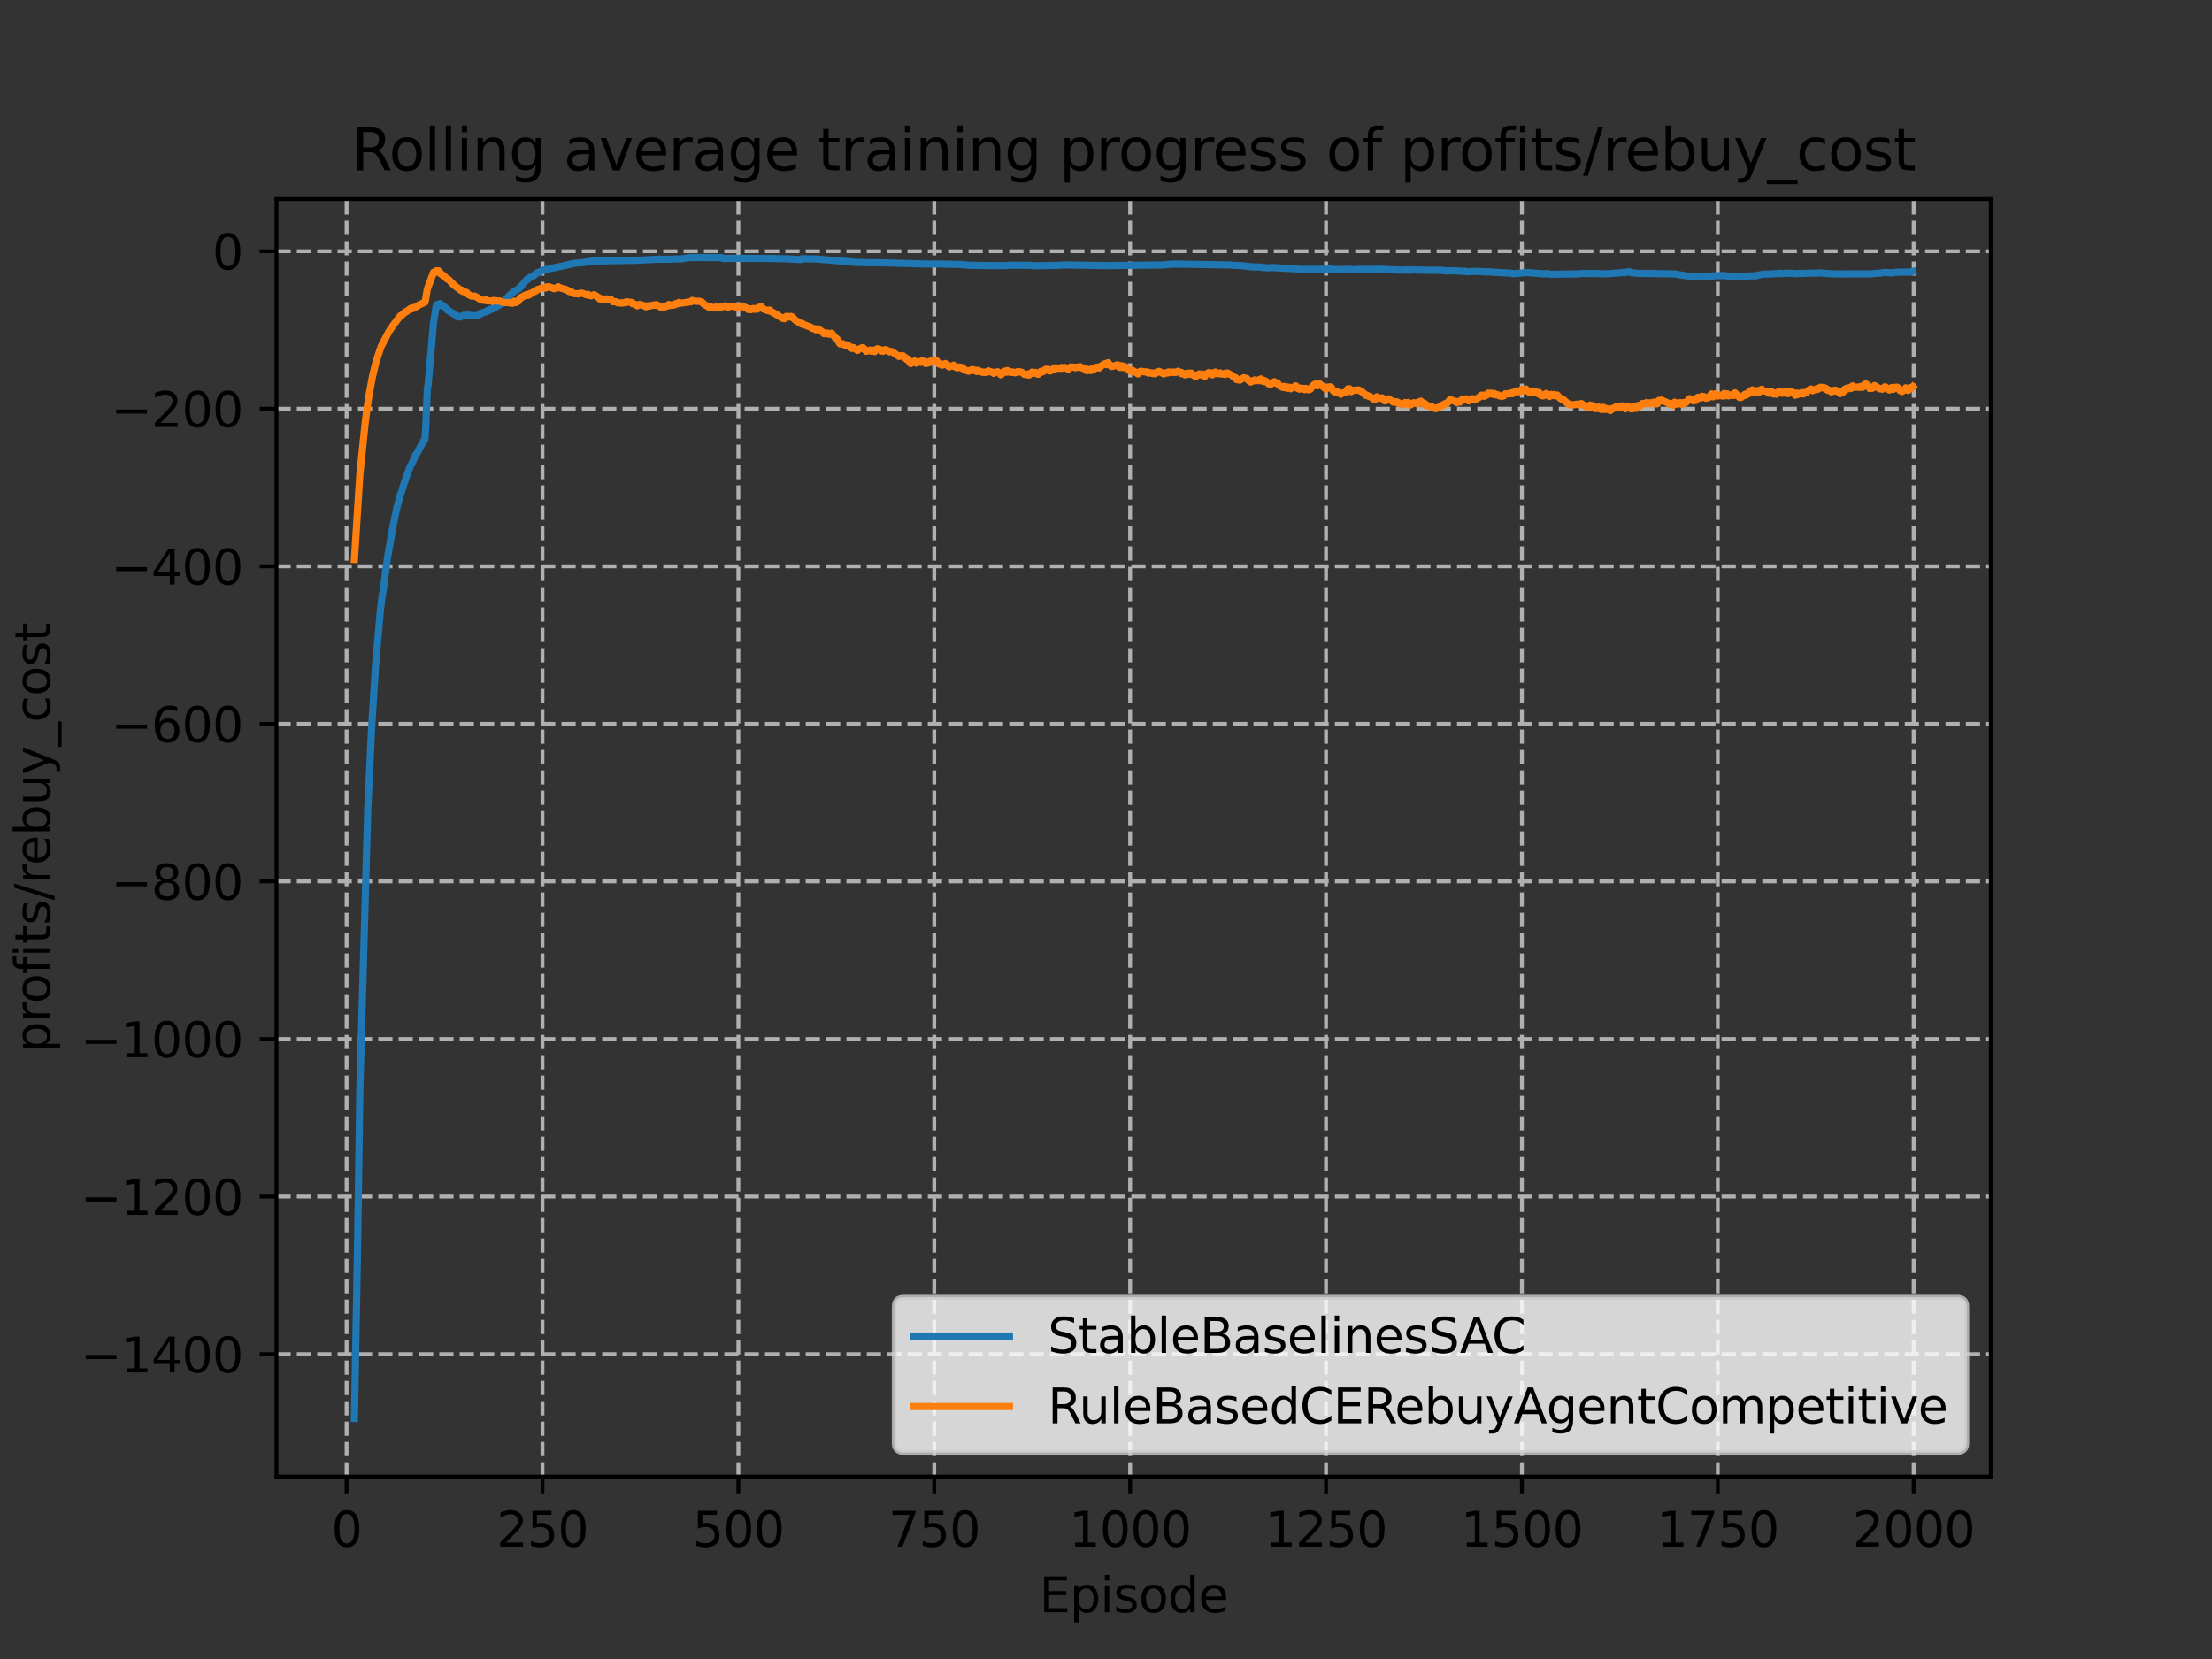 <?xml version="1.0" encoding="utf-8" standalone="no"?>
<!DOCTYPE svg PUBLIC "-//W3C//DTD SVG 1.1//EN"
  "http://www.w3.org/Graphics/SVG/1.1/DTD/svg11.dtd">
<svg xmlns:xlink="http://www.w3.org/1999/xlink" width="460.8pt" height="345.6pt" viewBox="0 0 460.8 345.6" xmlns="http://www.w3.org/2000/svg" version="1.1">
 <rect x="0" y="0" width="460.8" height="345.6" fill="#333333" stroke="none"/>
 <defs>
  <style type="text/css">*{stroke-linejoin: round; stroke-linecap: butt}</style>
 </defs>
 <g id="figure_1">
  <g id="patch_1">
   <path d="M 0 345.6 
L 460.8 345.6 
L 460.8 0 
L 0 0 
L 0 345.6 
z
" style="fill: none"/>
  </g>
  <g id="axes_1">
   <g id="patch_2">
    <path d="M 57.6 307.584 
L 414.72 307.584 
L 414.72 41.472 
L 57.6 41.472 
L 57.6 307.584 
z
" style="fill: none"/>
   </g>
   <g id="matplotlib.axis_1">
    <g id="xtick_1">
     <g id="line2d_1">
      <path d="M 72.2 307.584 
L 72.2 41.472 
" clip-path="url(#p8e5da178e6)" style="fill: none; stroke-dasharray: 2.96,1.28; stroke-dashoffset: 0; stroke: #b0b0b0; stroke-width: 0.8"/>
     </g>
     <g id="line2d_2">
      <defs>
       <path id="mda62525124" d="M 0 0 
L 0 3.5 
" style="stroke: #000000; stroke-width: 0.8"/>
      </defs>
      <g>
       <use xlink:href="#mda62525124" x="72.2" y="307.584" style="stroke: #000000; stroke-width: 0.8"/>
      </g>
     </g>
     <g id="text_1">
      <!-- 0 -->
      <g transform="translate(69.019 322.182)scale(0.1 -0.1)">
       <defs>
        <path id="DejaVuSans-30" d="M 2034 4250 
Q 1547 4250 1301 3770 
Q 1056 3291 1056 2328 
Q 1056 1369 1301 889 
Q 1547 409 2034 409 
Q 2525 409 2770 889 
Q 3016 1369 3016 2328 
Q 3016 3291 2770 3770 
Q 2525 4250 2034 4250 
z
M 2034 4750 
Q 2819 4750 3233 4129 
Q 3647 3509 3647 2328 
Q 3647 1150 3233 529 
Q 2819 -91 2034 -91 
Q 1250 -91 836 529 
Q 422 1150 422 2328 
Q 422 3509 836 4129 
Q 1250 4750 2034 4750 
z
" transform="scale(0.016)"/>
       </defs>
       <use xlink:href="#DejaVuSans-30"/>
      </g>
     </g>
    </g>
    <g id="xtick_2">
     <g id="line2d_3">
      <path d="M 113.007 307.584 
L 113.007 41.472 
" clip-path="url(#p8e5da178e6)" style="fill: none; stroke-dasharray: 2.96,1.28; stroke-dashoffset: 0; stroke: #b0b0b0; stroke-width: 0.8"/>
     </g>
     <g id="line2d_4">
      <g>
       <use xlink:href="#mda62525124" x="113.007" y="307.584" style="stroke: #000000; stroke-width: 0.8"/>
      </g>
     </g>
     <g id="text_2">
      <!-- 250 -->
      <g transform="translate(103.463 322.182)scale(0.1 -0.1)">
       <defs>
        <path id="DejaVuSans-32" d="M 1228 531 
L 3431 531 
L 3431 0 
L 469 0 
L 469 531 
Q 828 903 1448 1529 
Q 2069 2156 2228 2338 
Q 2531 2678 2651 2914 
Q 2772 3150 2772 3378 
Q 2772 3750 2511 3984 
Q 2250 4219 1831 4219 
Q 1534 4219 1204 4116 
Q 875 4013 500 3803 
L 500 4441 
Q 881 4594 1212 4672 
Q 1544 4750 1819 4750 
Q 2544 4750 2975 4387 
Q 3406 4025 3406 3419 
Q 3406 3131 3298 2873 
Q 3191 2616 2906 2266 
Q 2828 2175 2409 1742 
Q 1991 1309 1228 531 
z
" transform="scale(0.016)"/>
        <path id="DejaVuSans-35" d="M 691 4666 
L 3169 4666 
L 3169 4134 
L 1269 4134 
L 1269 2991 
Q 1406 3038 1543 3061 
Q 1681 3084 1819 3084 
Q 2600 3084 3056 2656 
Q 3513 2228 3513 1497 
Q 3513 744 3044 326 
Q 2575 -91 1722 -91 
Q 1428 -91 1123 -41 
Q 819 9 494 109 
L 494 744 
Q 775 591 1075 516 
Q 1375 441 1709 441 
Q 2250 441 2565 725 
Q 2881 1009 2881 1497 
Q 2881 1984 2565 2268 
Q 2250 2553 1709 2553 
Q 1456 2553 1204 2497 
Q 953 2441 691 2322 
L 691 4666 
z
" transform="scale(0.016)"/>
       </defs>
       <use xlink:href="#DejaVuSans-32"/>
       <use xlink:href="#DejaVuSans-35" x="63.623"/>
       <use xlink:href="#DejaVuSans-30" x="127.246"/>
      </g>
     </g>
    </g>
    <g id="xtick_3">
     <g id="line2d_5">
      <path d="M 153.813 307.584 
L 153.813 41.472 
" clip-path="url(#p8e5da178e6)" style="fill: none; stroke-dasharray: 2.96,1.28; stroke-dashoffset: 0; stroke: #b0b0b0; stroke-width: 0.8"/>
     </g>
     <g id="line2d_6">
      <g>
       <use xlink:href="#mda62525124" x="153.813" y="307.584" style="stroke: #000000; stroke-width: 0.8"/>
      </g>
     </g>
     <g id="text_3">
      <!-- 500 -->
      <g transform="translate(144.269 322.182)scale(0.1 -0.1)">
       <use xlink:href="#DejaVuSans-35"/>
       <use xlink:href="#DejaVuSans-30" x="63.623"/>
       <use xlink:href="#DejaVuSans-30" x="127.246"/>
      </g>
     </g>
    </g>
    <g id="xtick_4">
     <g id="line2d_7">
      <path d="M 194.619 307.584 
L 194.619 41.472 
" clip-path="url(#p8e5da178e6)" style="fill: none; stroke-dasharray: 2.96,1.28; stroke-dashoffset: 0; stroke: #b0b0b0; stroke-width: 0.8"/>
     </g>
     <g id="line2d_8">
      <g>
       <use xlink:href="#mda62525124" x="194.619" y="307.584" style="stroke: #000000; stroke-width: 0.8"/>
      </g>
     </g>
     <g id="text_4">
      <!-- 750 -->
      <g transform="translate(185.075 322.182)scale(0.1 -0.1)">
       <defs>
        <path id="DejaVuSans-37" d="M 525 4666 
L 3525 4666 
L 3525 4397 
L 1831 0 
L 1172 0 
L 2766 4134 
L 525 4134 
L 525 4666 
z
" transform="scale(0.016)"/>
       </defs>
       <use xlink:href="#DejaVuSans-37"/>
       <use xlink:href="#DejaVuSans-35" x="63.623"/>
       <use xlink:href="#DejaVuSans-30" x="127.246"/>
      </g>
     </g>
    </g>
    <g id="xtick_5">
     <g id="line2d_9">
      <path d="M 235.425 307.584 
L 235.425 41.472 
" clip-path="url(#p8e5da178e6)" style="fill: none; stroke-dasharray: 2.96,1.28; stroke-dashoffset: 0; stroke: #b0b0b0; stroke-width: 0.8"/>
     </g>
     <g id="line2d_10">
      <g>
       <use xlink:href="#mda62525124" x="235.425" y="307.584" style="stroke: #000000; stroke-width: 0.8"/>
      </g>
     </g>
     <g id="text_5">
      <!-- 1000 -->
      <g transform="translate(222.7 322.182)scale(0.1 -0.1)">
       <defs>
        <path id="DejaVuSans-31" d="M 794 531 
L 1825 531 
L 1825 4091 
L 703 3866 
L 703 4441 
L 1819 4666 
L 2450 4666 
L 2450 531 
L 3481 531 
L 3481 0 
L 794 0 
L 794 531 
z
" transform="scale(0.016)"/>
       </defs>
       <use xlink:href="#DejaVuSans-31"/>
       <use xlink:href="#DejaVuSans-30" x="63.623"/>
       <use xlink:href="#DejaVuSans-30" x="127.246"/>
       <use xlink:href="#DejaVuSans-30" x="190.869"/>
      </g>
     </g>
    </g>
    <g id="xtick_6">
     <g id="line2d_11">
      <path d="M 276.232 307.584 
L 276.232 41.472 
" clip-path="url(#p8e5da178e6)" style="fill: none; stroke-dasharray: 2.96,1.28; stroke-dashoffset: 0; stroke: #b0b0b0; stroke-width: 0.8"/>
     </g>
     <g id="line2d_12">
      <g>
       <use xlink:href="#mda62525124" x="276.232" y="307.584" style="stroke: #000000; stroke-width: 0.8"/>
      </g>
     </g>
     <g id="text_6">
      <!-- 1250 -->
      <g transform="translate(263.507 322.182)scale(0.1 -0.1)">
       <use xlink:href="#DejaVuSans-31"/>
       <use xlink:href="#DejaVuSans-32" x="63.623"/>
       <use xlink:href="#DejaVuSans-35" x="127.246"/>
       <use xlink:href="#DejaVuSans-30" x="190.869"/>
      </g>
     </g>
    </g>
    <g id="xtick_7">
     <g id="line2d_13">
      <path d="M 317.038 307.584 
L 317.038 41.472 
" clip-path="url(#p8e5da178e6)" style="fill: none; stroke-dasharray: 2.96,1.28; stroke-dashoffset: 0; stroke: #b0b0b0; stroke-width: 0.8"/>
     </g>
     <g id="line2d_14">
      <g>
       <use xlink:href="#mda62525124" x="317.038" y="307.584" style="stroke: #000000; stroke-width: 0.8"/>
      </g>
     </g>
     <g id="text_7">
      <!-- 1500 -->
      <g transform="translate(304.313 322.182)scale(0.1 -0.1)">
       <use xlink:href="#DejaVuSans-31"/>
       <use xlink:href="#DejaVuSans-35" x="63.623"/>
       <use xlink:href="#DejaVuSans-30" x="127.246"/>
       <use xlink:href="#DejaVuSans-30" x="190.869"/>
      </g>
     </g>
    </g>
    <g id="xtick_8">
     <g id="line2d_15">
      <path d="M 357.844 307.584 
L 357.844 41.472 
" clip-path="url(#p8e5da178e6)" style="fill: none; stroke-dasharray: 2.96,1.28; stroke-dashoffset: 0; stroke: #b0b0b0; stroke-width: 0.8"/>
     </g>
     <g id="line2d_16">
      <g>
       <use xlink:href="#mda62525124" x="357.844" y="307.584" style="stroke: #000000; stroke-width: 0.8"/>
      </g>
     </g>
     <g id="text_8">
      <!-- 1750 -->
      <g transform="translate(345.119 322.182)scale(0.1 -0.1)">
       <use xlink:href="#DejaVuSans-31"/>
       <use xlink:href="#DejaVuSans-37" x="63.623"/>
       <use xlink:href="#DejaVuSans-35" x="127.246"/>
       <use xlink:href="#DejaVuSans-30" x="190.869"/>
      </g>
     </g>
    </g>
    <g id="xtick_9">
     <g id="line2d_17">
      <path d="M 398.65 307.584 
L 398.65 41.472 
" clip-path="url(#p8e5da178e6)" style="fill: none; stroke-dasharray: 2.96,1.28; stroke-dashoffset: 0; stroke: #b0b0b0; stroke-width: 0.8"/>
     </g>
     <g id="line2d_18">
      <g>
       <use xlink:href="#mda62525124" x="398.65" y="307.584" style="stroke: #000000; stroke-width: 0.8"/>
      </g>
     </g>
     <g id="text_9">
      <!-- 2000 -->
      <g transform="translate(385.925 322.182)scale(0.1 -0.1)">
       <use xlink:href="#DejaVuSans-32"/>
       <use xlink:href="#DejaVuSans-30" x="63.623"/>
       <use xlink:href="#DejaVuSans-30" x="127.246"/>
       <use xlink:href="#DejaVuSans-30" x="190.869"/>
      </g>
     </g>
    </g>
    <g id="text_10">
     <!-- Episode -->
     <g transform="translate(216.523 335.861)scale(0.1 -0.1)">
      <defs>
       <path id="DejaVuSans-45" d="M 628 4666 
L 3578 4666 
L 3578 4134 
L 1259 4134 
L 1259 2753 
L 3481 2753 
L 3481 2222 
L 1259 2222 
L 1259 531 
L 3634 531 
L 3634 0 
L 628 0 
L 628 4666 
z
" transform="scale(0.016)"/>
       <path id="DejaVuSans-70" d="M 1159 525 
L 1159 -1331 
L 581 -1331 
L 581 3500 
L 1159 3500 
L 1159 2969 
Q 1341 3281 1617 3432 
Q 1894 3584 2278 3584 
Q 2916 3584 3314 3078 
Q 3713 2572 3713 1747 
Q 3713 922 3314 415 
Q 2916 -91 2278 -91 
Q 1894 -91 1617 61 
Q 1341 213 1159 525 
z
M 3116 1747 
Q 3116 2381 2855 2742 
Q 2594 3103 2138 3103 
Q 1681 3103 1420 2742 
Q 1159 2381 1159 1747 
Q 1159 1113 1420 752 
Q 1681 391 2138 391 
Q 2594 391 2855 752 
Q 3116 1113 3116 1747 
z
" transform="scale(0.016)"/>
       <path id="DejaVuSans-69" d="M 603 3500 
L 1178 3500 
L 1178 0 
L 603 0 
L 603 3500 
z
M 603 4863 
L 1178 4863 
L 1178 4134 
L 603 4134 
L 603 4863 
z
" transform="scale(0.016)"/>
       <path id="DejaVuSans-73" d="M 2834 3397 
L 2834 2853 
Q 2591 2978 2328 3040 
Q 2066 3103 1784 3103 
Q 1356 3103 1142 2972 
Q 928 2841 928 2578 
Q 928 2378 1081 2264 
Q 1234 2150 1697 2047 
L 1894 2003 
Q 2506 1872 2764 1633 
Q 3022 1394 3022 966 
Q 3022 478 2636 193 
Q 2250 -91 1575 -91 
Q 1294 -91 989 -36 
Q 684 19 347 128 
L 347 722 
Q 666 556 975 473 
Q 1284 391 1588 391 
Q 1994 391 2212 530 
Q 2431 669 2431 922 
Q 2431 1156 2273 1281 
Q 2116 1406 1581 1522 
L 1381 1569 
Q 847 1681 609 1914 
Q 372 2147 372 2553 
Q 372 3047 722 3315 
Q 1072 3584 1716 3584 
Q 2034 3584 2315 3537 
Q 2597 3491 2834 3397 
z
" transform="scale(0.016)"/>
       <path id="DejaVuSans-6f" d="M 1959 3097 
Q 1497 3097 1228 2736 
Q 959 2375 959 1747 
Q 959 1119 1226 758 
Q 1494 397 1959 397 
Q 2419 397 2687 759 
Q 2956 1122 2956 1747 
Q 2956 2369 2687 2733 
Q 2419 3097 1959 3097 
z
M 1959 3584 
Q 2709 3584 3137 3096 
Q 3566 2609 3566 1747 
Q 3566 888 3137 398 
Q 2709 -91 1959 -91 
Q 1206 -91 779 398 
Q 353 888 353 1747 
Q 353 2609 779 3096 
Q 1206 3584 1959 3584 
z
" transform="scale(0.016)"/>
       <path id="DejaVuSans-64" d="M 2906 2969 
L 2906 4863 
L 3481 4863 
L 3481 0 
L 2906 0 
L 2906 525 
Q 2725 213 2448 61 
Q 2172 -91 1784 -91 
Q 1150 -91 751 415 
Q 353 922 353 1747 
Q 353 2572 751 3078 
Q 1150 3584 1784 3584 
Q 2172 3584 2448 3432 
Q 2725 3281 2906 2969 
z
M 947 1747 
Q 947 1113 1208 752 
Q 1469 391 1925 391 
Q 2381 391 2643 752 
Q 2906 1113 2906 1747 
Q 2906 2381 2643 2742 
Q 2381 3103 1925 3103 
Q 1469 3103 1208 2742 
Q 947 2381 947 1747 
z
" transform="scale(0.016)"/>
       <path id="DejaVuSans-65" d="M 3597 1894 
L 3597 1613 
L 953 1613 
Q 991 1019 1311 708 
Q 1631 397 2203 397 
Q 2534 397 2845 478 
Q 3156 559 3463 722 
L 3463 178 
Q 3153 47 2828 -22 
Q 2503 -91 2169 -91 
Q 1331 -91 842 396 
Q 353 884 353 1716 
Q 353 2575 817 3079 
Q 1281 3584 2069 3584 
Q 2775 3584 3186 3129 
Q 3597 2675 3597 1894 
z
M 3022 2063 
Q 3016 2534 2758 2815 
Q 2500 3097 2075 3097 
Q 1594 3097 1305 2825 
Q 1016 2553 972 2059 
L 3022 2063 
z
" transform="scale(0.016)"/>
      </defs>
      <use xlink:href="#DejaVuSans-45"/>
      <use xlink:href="#DejaVuSans-70" x="63.184"/>
      <use xlink:href="#DejaVuSans-69" x="126.66"/>
      <use xlink:href="#DejaVuSans-73" x="154.443"/>
      <use xlink:href="#DejaVuSans-6f" x="206.543"/>
      <use xlink:href="#DejaVuSans-64" x="267.725"/>
      <use xlink:href="#DejaVuSans-65" x="331.201"/>
     </g>
    </g>
   </g>
   <g id="matplotlib.axis_2">
    <g id="ytick_1">
     <g id="line2d_19">
      <path d="M 57.6 282.096 
L 414.72 282.096 
" clip-path="url(#p8e5da178e6)" style="fill: none; stroke-dasharray: 2.96,1.28; stroke-dashoffset: 0; stroke: #b0b0b0; stroke-width: 0.8"/>
     </g>
     <g id="line2d_20">
      <defs>
       <path id="m5e8d93016f" d="M 0 0 
L -3.5 0 
" style="stroke: #000000; stroke-width: 0.8"/>
      </defs>
      <g>
       <use xlink:href="#m5e8d93016f" x="57.6" y="282.096" style="stroke: #000000; stroke-width: 0.8"/>
      </g>
     </g>
     <g id="text_11">
      <!-- −1400 -->
      <g transform="translate(16.77 285.895)scale(0.1 -0.1)">
       <defs>
        <path id="DejaVuSans-2212" d="M 678 2272 
L 4684 2272 
L 4684 1741 
L 678 1741 
L 678 2272 
z
" transform="scale(0.016)"/>
        <path id="DejaVuSans-34" d="M 2419 4116 
L 825 1625 
L 2419 1625 
L 2419 4116 
z
M 2253 4666 
L 3047 4666 
L 3047 1625 
L 3713 1625 
L 3713 1100 
L 3047 1100 
L 3047 0 
L 2419 0 
L 2419 1100 
L 313 1100 
L 313 1709 
L 2253 4666 
z
" transform="scale(0.016)"/>
       </defs>
       <use xlink:href="#DejaVuSans-2212"/>
       <use xlink:href="#DejaVuSans-31" x="83.789"/>
       <use xlink:href="#DejaVuSans-34" x="147.412"/>
       <use xlink:href="#DejaVuSans-30" x="211.035"/>
       <use xlink:href="#DejaVuSans-30" x="274.658"/>
      </g>
     </g>
    </g>
    <g id="ytick_2">
     <g id="line2d_21">
      <path d="M 57.6 249.27 
L 414.72 249.27 
" clip-path="url(#p8e5da178e6)" style="fill: none; stroke-dasharray: 2.96,1.28; stroke-dashoffset: 0; stroke: #b0b0b0; stroke-width: 0.8"/>
     </g>
     <g id="line2d_22">
      <g>
       <use xlink:href="#m5e8d93016f" x="57.6" y="249.27" style="stroke: #000000; stroke-width: 0.8"/>
      </g>
     </g>
     <g id="text_12">
      <!-- −1200 -->
      <g transform="translate(16.77 253.069)scale(0.1 -0.1)">
       <use xlink:href="#DejaVuSans-2212"/>
       <use xlink:href="#DejaVuSans-31" x="83.789"/>
       <use xlink:href="#DejaVuSans-32" x="147.412"/>
       <use xlink:href="#DejaVuSans-30" x="211.035"/>
       <use xlink:href="#DejaVuSans-30" x="274.658"/>
      </g>
     </g>
    </g>
    <g id="ytick_3">
     <g id="line2d_23">
      <path d="M 57.6 216.443 
L 414.72 216.443 
" clip-path="url(#p8e5da178e6)" style="fill: none; stroke-dasharray: 2.96,1.28; stroke-dashoffset: 0; stroke: #b0b0b0; stroke-width: 0.8"/>
     </g>
     <g id="line2d_24">
      <g>
       <use xlink:href="#m5e8d93016f" x="57.6" y="216.443" style="stroke: #000000; stroke-width: 0.8"/>
      </g>
     </g>
     <g id="text_13">
      <!-- −1000 -->
      <g transform="translate(16.77 220.243)scale(0.1 -0.1)">
       <use xlink:href="#DejaVuSans-2212"/>
       <use xlink:href="#DejaVuSans-31" x="83.789"/>
       <use xlink:href="#DejaVuSans-30" x="147.412"/>
       <use xlink:href="#DejaVuSans-30" x="211.035"/>
       <use xlink:href="#DejaVuSans-30" x="274.658"/>
      </g>
     </g>
    </g>
    <g id="ytick_4">
     <g id="line2d_25">
      <path d="M 57.6 183.617 
L 414.72 183.617 
" clip-path="url(#p8e5da178e6)" style="fill: none; stroke-dasharray: 2.96,1.28; stroke-dashoffset: 0; stroke: #b0b0b0; stroke-width: 0.8"/>
     </g>
     <g id="line2d_26">
      <g>
       <use xlink:href="#m5e8d93016f" x="57.6" y="183.617" style="stroke: #000000; stroke-width: 0.8"/>
      </g>
     </g>
     <g id="text_14">
      <!-- −800 -->
      <g transform="translate(23.133 187.417)scale(0.1 -0.1)">
       <defs>
        <path id="DejaVuSans-38" d="M 2034 2216 
Q 1584 2216 1326 1975 
Q 1069 1734 1069 1313 
Q 1069 891 1326 650 
Q 1584 409 2034 409 
Q 2484 409 2743 651 
Q 3003 894 3003 1313 
Q 3003 1734 2745 1975 
Q 2488 2216 2034 2216 
z
M 1403 2484 
Q 997 2584 770 2862 
Q 544 3141 544 3541 
Q 544 4100 942 4425 
Q 1341 4750 2034 4750 
Q 2731 4750 3128 4425 
Q 3525 4100 3525 3541 
Q 3525 3141 3298 2862 
Q 3072 2584 2669 2484 
Q 3125 2378 3379 2068 
Q 3634 1759 3634 1313 
Q 3634 634 3220 271 
Q 2806 -91 2034 -91 
Q 1263 -91 848 271 
Q 434 634 434 1313 
Q 434 1759 690 2068 
Q 947 2378 1403 2484 
z
M 1172 3481 
Q 1172 3119 1398 2916 
Q 1625 2713 2034 2713 
Q 2441 2713 2670 2916 
Q 2900 3119 2900 3481 
Q 2900 3844 2670 4047 
Q 2441 4250 2034 4250 
Q 1625 4250 1398 4047 
Q 1172 3844 1172 3481 
z
" transform="scale(0.016)"/>
       </defs>
       <use xlink:href="#DejaVuSans-2212"/>
       <use xlink:href="#DejaVuSans-38" x="83.789"/>
       <use xlink:href="#DejaVuSans-30" x="147.412"/>
       <use xlink:href="#DejaVuSans-30" x="211.035"/>
      </g>
     </g>
    </g>
    <g id="ytick_5">
     <g id="line2d_27">
      <path d="M 57.6 150.791 
L 414.72 150.791 
" clip-path="url(#p8e5da178e6)" style="fill: none; stroke-dasharray: 2.96,1.28; stroke-dashoffset: 0; stroke: #b0b0b0; stroke-width: 0.8"/>
     </g>
     <g id="line2d_28">
      <g>
       <use xlink:href="#m5e8d93016f" x="57.6" y="150.791" style="stroke: #000000; stroke-width: 0.8"/>
      </g>
     </g>
     <g id="text_15">
      <!-- −600 -->
      <g transform="translate(23.133 154.59)scale(0.1 -0.1)">
       <defs>
        <path id="DejaVuSans-36" d="M 2113 2584 
Q 1688 2584 1439 2293 
Q 1191 2003 1191 1497 
Q 1191 994 1439 701 
Q 1688 409 2113 409 
Q 2538 409 2786 701 
Q 3034 994 3034 1497 
Q 3034 2003 2786 2293 
Q 2538 2584 2113 2584 
z
M 3366 4563 
L 3366 3988 
Q 3128 4100 2886 4159 
Q 2644 4219 2406 4219 
Q 1781 4219 1451 3797 
Q 1122 3375 1075 2522 
Q 1259 2794 1537 2939 
Q 1816 3084 2150 3084 
Q 2853 3084 3261 2657 
Q 3669 2231 3669 1497 
Q 3669 778 3244 343 
Q 2819 -91 2113 -91 
Q 1303 -91 875 529 
Q 447 1150 447 2328 
Q 447 3434 972 4092 
Q 1497 4750 2381 4750 
Q 2619 4750 2861 4703 
Q 3103 4656 3366 4563 
z
" transform="scale(0.016)"/>
       </defs>
       <use xlink:href="#DejaVuSans-2212"/>
       <use xlink:href="#DejaVuSans-36" x="83.789"/>
       <use xlink:href="#DejaVuSans-30" x="147.412"/>
       <use xlink:href="#DejaVuSans-30" x="211.035"/>
      </g>
     </g>
    </g>
    <g id="ytick_6">
     <g id="line2d_29">
      <path d="M 57.6 117.965 
L 414.72 117.965 
" clip-path="url(#p8e5da178e6)" style="fill: none; stroke-dasharray: 2.96,1.28; stroke-dashoffset: 0; stroke: #b0b0b0; stroke-width: 0.8"/>
     </g>
     <g id="line2d_30">
      <g>
       <use xlink:href="#m5e8d93016f" x="57.6" y="117.965" style="stroke: #000000; stroke-width: 0.8"/>
      </g>
     </g>
     <g id="text_16">
      <!-- −400 -->
      <g transform="translate(23.133 121.764)scale(0.1 -0.1)">
       <use xlink:href="#DejaVuSans-2212"/>
       <use xlink:href="#DejaVuSans-34" x="83.789"/>
       <use xlink:href="#DejaVuSans-30" x="147.412"/>
       <use xlink:href="#DejaVuSans-30" x="211.035"/>
      </g>
     </g>
    </g>
    <g id="ytick_7">
     <g id="line2d_31">
      <path d="M 57.6 85.139 
L 414.72 85.139 
" clip-path="url(#p8e5da178e6)" style="fill: none; stroke-dasharray: 2.96,1.28; stroke-dashoffset: 0; stroke: #b0b0b0; stroke-width: 0.8"/>
     </g>
     <g id="line2d_32">
      <g>
       <use xlink:href="#m5e8d93016f" x="57.6" y="85.139" style="stroke: #000000; stroke-width: 0.8"/>
      </g>
     </g>
     <g id="text_17">
      <!-- −200 -->
      <g transform="translate(23.133 88.938)scale(0.1 -0.1)">
       <use xlink:href="#DejaVuSans-2212"/>
       <use xlink:href="#DejaVuSans-32" x="83.789"/>
       <use xlink:href="#DejaVuSans-30" x="147.412"/>
       <use xlink:href="#DejaVuSans-30" x="211.035"/>
      </g>
     </g>
    </g>
    <g id="ytick_8">
     <g id="line2d_33">
      <path d="M 57.6 52.313 
L 414.72 52.313 
" clip-path="url(#p8e5da178e6)" style="fill: none; stroke-dasharray: 2.96,1.28; stroke-dashoffset: 0; stroke: #b0b0b0; stroke-width: 0.8"/>
     </g>
     <g id="line2d_34">
      <g>
       <use xlink:href="#m5e8d93016f" x="57.6" y="52.313" style="stroke: #000000; stroke-width: 0.8"/>
      </g>
     </g>
     <g id="text_18">
      <!-- 0 -->
      <g transform="translate(44.237 56.112)scale(0.1 -0.1)">
       <use xlink:href="#DejaVuSans-30"/>
      </g>
     </g>
    </g>
    <g id="text_19">
     <!-- profits/rebuy_cost -->
     <g transform="translate(10.412 219.298)rotate(-90)scale(0.1 -0.1)">
      <defs>
       <path id="DejaVuSans-72" d="M 2631 2963 
Q 2534 3019 2420 3045 
Q 2306 3072 2169 3072 
Q 1681 3072 1420 2755 
Q 1159 2438 1159 1844 
L 1159 0 
L 581 0 
L 581 3500 
L 1159 3500 
L 1159 2956 
Q 1341 3275 1631 3429 
Q 1922 3584 2338 3584 
Q 2397 3584 2469 3576 
Q 2541 3569 2628 3553 
L 2631 2963 
z
" transform="scale(0.016)"/>
       <path id="DejaVuSans-66" d="M 2375 4863 
L 2375 4384 
L 1825 4384 
Q 1516 4384 1395 4259 
Q 1275 4134 1275 3809 
L 1275 3500 
L 2222 3500 
L 2222 3053 
L 1275 3053 
L 1275 0 
L 697 0 
L 697 3053 
L 147 3053 
L 147 3500 
L 697 3500 
L 697 3744 
Q 697 4328 969 4595 
Q 1241 4863 1831 4863 
L 2375 4863 
z
" transform="scale(0.016)"/>
       <path id="DejaVuSans-74" d="M 1172 4494 
L 1172 3500 
L 2356 3500 
L 2356 3053 
L 1172 3053 
L 1172 1153 
Q 1172 725 1289 603 
Q 1406 481 1766 481 
L 2356 481 
L 2356 0 
L 1766 0 
Q 1100 0 847 248 
Q 594 497 594 1153 
L 594 3053 
L 172 3053 
L 172 3500 
L 594 3500 
L 594 4494 
L 1172 4494 
z
" transform="scale(0.016)"/>
       <path id="DejaVuSans-2f" d="M 1625 4666 
L 2156 4666 
L 531 -594 
L 0 -594 
L 1625 4666 
z
" transform="scale(0.016)"/>
       <path id="DejaVuSans-62" d="M 3116 1747 
Q 3116 2381 2855 2742 
Q 2594 3103 2138 3103 
Q 1681 3103 1420 2742 
Q 1159 2381 1159 1747 
Q 1159 1113 1420 752 
Q 1681 391 2138 391 
Q 2594 391 2855 752 
Q 3116 1113 3116 1747 
z
M 1159 2969 
Q 1341 3281 1617 3432 
Q 1894 3584 2278 3584 
Q 2916 3584 3314 3078 
Q 3713 2572 3713 1747 
Q 3713 922 3314 415 
Q 2916 -91 2278 -91 
Q 1894 -91 1617 61 
Q 1341 213 1159 525 
L 1159 0 
L 581 0 
L 581 4863 
L 1159 4863 
L 1159 2969 
z
" transform="scale(0.016)"/>
       <path id="DejaVuSans-75" d="M 544 1381 
L 544 3500 
L 1119 3500 
L 1119 1403 
Q 1119 906 1312 657 
Q 1506 409 1894 409 
Q 2359 409 2629 706 
Q 2900 1003 2900 1516 
L 2900 3500 
L 3475 3500 
L 3475 0 
L 2900 0 
L 2900 538 
Q 2691 219 2414 64 
Q 2138 -91 1772 -91 
Q 1169 -91 856 284 
Q 544 659 544 1381 
z
M 1991 3584 
L 1991 3584 
z
" transform="scale(0.016)"/>
       <path id="DejaVuSans-79" d="M 2059 -325 
Q 1816 -950 1584 -1140 
Q 1353 -1331 966 -1331 
L 506 -1331 
L 506 -850 
L 844 -850 
Q 1081 -850 1212 -737 
Q 1344 -625 1503 -206 
L 1606 56 
L 191 3500 
L 800 3500 
L 1894 763 
L 2988 3500 
L 3597 3500 
L 2059 -325 
z
" transform="scale(0.016)"/>
       <path id="DejaVuSans-5f" d="M 3263 -1063 
L 3263 -1509 
L -63 -1509 
L -63 -1063 
L 3263 -1063 
z
" transform="scale(0.016)"/>
       <path id="DejaVuSans-63" d="M 3122 3366 
L 3122 2828 
Q 2878 2963 2633 3030 
Q 2388 3097 2138 3097 
Q 1578 3097 1268 2742 
Q 959 2388 959 1747 
Q 959 1106 1268 751 
Q 1578 397 2138 397 
Q 2388 397 2633 464 
Q 2878 531 3122 666 
L 3122 134 
Q 2881 22 2623 -34 
Q 2366 -91 2075 -91 
Q 1284 -91 818 406 
Q 353 903 353 1747 
Q 353 2603 823 3093 
Q 1294 3584 2113 3584 
Q 2378 3584 2631 3529 
Q 2884 3475 3122 3366 
z
" transform="scale(0.016)"/>
      </defs>
      <use xlink:href="#DejaVuSans-70"/>
      <use xlink:href="#DejaVuSans-72" x="63.477"/>
      <use xlink:href="#DejaVuSans-6f" x="102.34"/>
      <use xlink:href="#DejaVuSans-66" x="163.521"/>
      <use xlink:href="#DejaVuSans-69" x="198.727"/>
      <use xlink:href="#DejaVuSans-74" x="226.51"/>
      <use xlink:href="#DejaVuSans-73" x="265.719"/>
      <use xlink:href="#DejaVuSans-2f" x="317.818"/>
      <use xlink:href="#DejaVuSans-72" x="351.51"/>
      <use xlink:href="#DejaVuSans-65" x="390.373"/>
      <use xlink:href="#DejaVuSans-62" x="451.896"/>
      <use xlink:href="#DejaVuSans-75" x="515.373"/>
      <use xlink:href="#DejaVuSans-79" x="578.752"/>
      <use xlink:href="#DejaVuSans-5f" x="637.932"/>
      <use xlink:href="#DejaVuSans-63" x="687.932"/>
      <use xlink:href="#DejaVuSans-6f" x="742.912"/>
      <use xlink:href="#DejaVuSans-73" x="804.094"/>
      <use xlink:href="#DejaVuSans-74" x="856.193"/>
     </g>
    </g>
   </g>
   <g id="line2d_35">
    <path d="M 73.833 295.488 
L 74.486 259.962 
L 74.975 226.368 
L 76.608 168.69 
L 77.424 151.425 
L 78.24 138.527 
L 79.219 127.333 
L 79.546 124.566 
L 79.872 122.672 
L 80.688 116.412 
L 81.831 109.829 
L 82.647 105.89 
L 83.463 102.853 
L 83.626 102.546 
L 84.116 100.869 
L 85.422 97.237 
L 85.748 96.693 
L 86.401 95.173 
L 86.564 94.755 
L 86.728 94.662 
L 88.36 91.656 
L 88.523 91.514 
L 88.686 89.021 
L 89.013 81.159 
L 89.176 80.145 
L 90.318 67.163 
L 90.808 64.072 
L 90.971 63.468 
L 91.461 63.678 
L 91.624 63.23 
L 92.767 64.087 
L 93.093 64.401 
L 93.257 64.635 
L 93.42 64.666 
L 93.746 64.918 
L 94.073 65.121 
L 94.562 65.397 
L 94.889 65.629 
L 95.052 65.694 
L 95.215 65.935 
L 95.378 65.888 
L 95.542 66.041 
L 95.868 66.025 
L 96.521 65.705 
L 97.5 65.633 
L 97.99 65.718 
L 99.133 65.792 
L 99.786 65.56 
L 99.949 65.5 
L 100.112 65.236 
L 100.602 65.149 
L 100.928 64.993 
L 101.255 64.963 
L 101.418 64.902 
L 101.581 64.703 
L 101.907 64.685 
L 102.071 64.446 
L 102.56 64.375 
L 102.724 64.185 
L 103.05 64.194 
L 103.376 63.781 
L 103.703 63.715 
L 104.356 63.368 
L 104.682 63.049 
L 104.845 62.958 
L 105.498 62.201 
L 106.315 61.374 
L 106.641 61.108 
L 106.804 61.052 
L 107.131 60.658 
L 107.457 60.507 
L 108.11 60.128 
L 108.436 59.695 
L 108.6 59.635 
L 109.742 58.232 
L 109.905 58.209 
L 110.395 57.781 
L 110.722 57.746 
L 112.027 56.773 
L 112.517 56.641 
L 113.007 56.353 
L 114.639 55.916 
L 114.802 55.84 
L 115.129 55.842 
L 119.862 54.814 
L 121.494 54.7 
L 122.311 54.557 
L 122.637 54.504 
L 122.963 54.503 
L 123.29 54.384 
L 131.614 54.234 
L 132.267 54.235 
L 134.552 54.118 
L 135.042 54.082 
L 135.858 54.067 
L 136.185 54.015 
L 137.001 54.009 
L 137.327 53.958 
L 138.143 54.023 
L 140.755 53.941 
L 141.898 53.921 
L 143.856 53.635 
L 150.385 53.653 
L 150.548 53.837 
L 151.201 53.831 
L 152.67 53.796 
L 153.487 53.812 
L 160.179 53.841 
L 160.995 53.829 
L 162.137 53.888 
L 163.77 53.906 
L 166.871 54.061 
L 167.034 53.876 
L 170.299 53.964 
L 177.154 54.532 
L 177.644 54.626 
L 181.888 54.743 
L 182.867 54.716 
L 193.803 55.019 
L 194.456 54.969 
L 198.21 55.045 
L 200.332 55.104 
L 201.148 55.174 
L 201.964 55.247 
L 203.923 55.295 
L 207.188 55.322 
L 207.84 55.335 
L 209.962 55.293 
L 210.289 55.24 
L 214.859 55.268 
L 215.349 55.343 
L 216.491 55.353 
L 220.735 55.258 
L 222.041 55.174 
L 223.184 55.207 
L 230.529 55.325 
L 242.281 55.191 
L 243.097 55.107 
L 243.75 55.052 
L 244.566 54.997 
L 256.318 55.194 
L 257.134 55.28 
L 258.603 55.317 
L 258.93 55.363 
L 259.746 55.467 
L 260.562 55.577 
L 262.847 55.633 
L 263.174 55.737 
L 264.316 55.796 
L 265.132 55.706 
L 265.785 55.779 
L 270.029 55.992 
L 270.682 56.128 
L 271.498 56.113 
L 275.089 56.123 
L 275.416 56.096 
L 275.905 56.079 
L 276.395 56.072 
L 277.048 56.022 
L 277.864 56.155 
L 281.292 56.109 
L 281.618 56.189 
L 282.761 56.12 
L 283.25 56.126 
L 287.494 56.084 
L 289.943 56.19 
L 292.228 56.283 
L 293.044 56.219 
L 293.37 56.218 
L 293.534 56.33 
L 294.35 56.193 
L 295.492 56.266 
L 296.308 56.251 
L 296.635 56.281 
L 300.552 56.309 
L 300.879 56.4 
L 301.368 56.433 
L 302.021 56.389 
L 302.674 56.42 
L 303.49 56.436 
L 304.47 56.497 
L 305.286 56.497 
L 305.612 56.611 
L 306.102 56.591 
L 307.244 56.525 
L 308.55 56.594 
L 309.04 56.581 
L 309.366 56.673 
L 310.183 56.593 
L 310.672 56.676 
L 312.304 56.763 
L 313.284 56.84 
L 314.1 56.843 
L 315.406 57.007 
L 318.181 56.769 
L 321.772 57.075 
L 322.098 56.946 
L 322.914 57.122 
L 323.567 57.11 
L 324.546 57.129 
L 324.873 57.098 
L 328.79 57.058 
L 329.77 56.932 
L 330.749 56.979 
L 332.055 56.95 
L 332.708 56.987 
L 334.177 57.026 
L 334.666 57.041 
L 336.951 56.861 
L 337.604 56.847 
L 337.931 56.744 
L 338.584 56.791 
L 338.747 56.686 
L 339.073 56.655 
L 339.4 56.599 
L 339.726 56.797 
L 340.542 56.853 
L 340.869 56.926 
L 341.195 56.948 
L 344.786 56.965 
L 345.276 57.018 
L 346.908 57.023 
L 348.54 57.059 
L 349.03 57.052 
L 349.52 57.157 
L 350.009 57.283 
L 350.336 57.297 
L 350.826 57.373 
L 351.315 57.485 
L 351.805 57.49 
L 352.131 57.506 
L 355.069 57.626 
L 355.886 57.701 
L 356.375 57.513 
L 357.191 57.448 
L 359.15 57.383 
L 359.64 57.492 
L 362.578 57.535 
L 363.394 57.574 
L 364.536 57.466 
L 364.863 57.457 
L 365.679 57.46 
L 366.005 57.413 
L 366.332 57.281 
L 366.658 57.252 
L 367.311 57.111 
L 367.638 57.11 
L 368.291 57.08 
L 369.433 57.037 
L 370.413 56.964 
L 370.739 56.906 
L 371.229 57.021 
L 372.045 56.918 
L 373.187 56.919 
L 374.004 57.013 
L 377.431 56.886 
L 378.737 56.91 
L 379.063 56.821 
L 381.022 57.014 
L 381.349 56.982 
L 382.002 57.072 
L 382.654 57.033 
L 383.471 57.064 
L 390 57.046 
L 390.326 56.955 
L 391.142 56.923 
L 391.795 56.89 
L 392.448 56.742 
L 394.08 56.835 
L 395.223 56.698 
L 395.712 56.722 
L 396.039 56.655 
L 396.365 56.676 
L 397.345 56.665 
L 397.671 56.711 
L 398.487 56.539 
L 398.487 56.539 
" clip-path="url(#p8e5da178e6)" style="fill: none; stroke: #1f77b4; stroke-width: 1.5; stroke-linecap: square"/>
   </g>
   <g id="line2d_36">
    <path d="M 73.833 116.537 
L 74.486 106.26 
L 74.975 98.673 
L 75.465 93.979 
L 76.118 87.661 
L 76.771 82.873 
L 77.587 78.46 
L 78.403 75.119 
L 79.382 72.201 
L 81.015 69.075 
L 81.994 67.644 
L 83.137 66.123 
L 83.463 65.746 
L 83.626 65.745 
L 84.442 64.954 
L 84.606 64.953 
L 85.585 64.222 
L 85.748 64.353 
L 86.075 64.087 
L 86.238 64.191 
L 87.217 63.573 
L 87.707 63.328 
L 88.523 62.963 
L 88.686 62.252 
L 89.013 60.22 
L 89.502 58.903 
L 90.318 56.707 
L 90.482 56.881 
L 90.971 56.382 
L 91.135 56.53 
L 91.298 56.405 
L 91.624 56.698 
L 91.787 57.037 
L 92.114 57.182 
L 92.277 57.413 
L 92.44 57.451 
L 93.093 58.086 
L 93.42 58.202 
L 94.236 59.04 
L 94.562 59.388 
L 96.031 60.489 
L 96.195 60.451 
L 96.358 60.703 
L 97.174 60.907 
L 97.5 61.308 
L 98.316 61.693 
L 98.806 61.666 
L 99.133 61.796 
L 100.275 62.479 
L 100.928 62.583 
L 101.255 62.467 
L 101.418 62.657 
L 102.397 62.693 
L 102.56 62.794 
L 102.724 62.591 
L 103.54 62.672 
L 103.866 62.742 
L 104.029 62.69 
L 104.845 63.015 
L 105.498 63.047 
L 105.988 63.029 
L 106.478 63.167 
L 106.804 63.167 
L 107.131 62.737 
L 107.457 63.028 
L 107.62 62.822 
L 107.784 62.866 
L 107.947 62.775 
L 108.436 61.977 
L 108.6 62.053 
L 108.763 61.839 
L 108.926 61.819 
L 109.089 61.637 
L 109.416 61.525 
L 109.579 61.388 
L 109.742 61.569 
L 110.069 61.501 
L 110.232 61.414 
L 110.395 61.124 
L 110.722 61.133 
L 111.211 60.764 
L 111.374 60.614 
L 111.538 60.674 
L 112.027 60.289 
L 112.354 60.226 
L 113.007 59.941 
L 113.496 60.032 
L 113.66 59.995 
L 113.823 59.761 
L 113.986 59.836 
L 114.313 59.718 
L 115.455 60.14 
L 115.945 59.913 
L 116.108 59.971 
L 116.271 59.733 
L 116.598 59.937 
L 117.251 60.134 
L 118.067 60.367 
L 118.556 60.732 
L 118.883 60.67 
L 119.209 60.964 
L 119.536 61.138 
L 120.515 61.227 
L 121.005 61.046 
L 121.331 61.091 
L 121.984 61.354 
L 122.311 61.427 
L 122.474 61.321 
L 122.8 61.549 
L 123.127 61.624 
L 123.78 61.387 
L 124.759 62.044 
L 124.922 62.274 
L 125.085 62.183 
L 125.412 62.228 
L 125.575 62.508 
L 125.902 62.461 
L 126.065 62.455 
L 126.228 62.269 
L 127.207 62.314 
L 127.697 62.861 
L 128.023 62.844 
L 128.35 62.862 
L 128.676 63.08 
L 129.166 63.131 
L 129.329 63.069 
L 129.656 63.145 
L 129.982 63.026 
L 130.309 63.074 
L 130.472 62.864 
L 131.614 63.016 
L 131.778 63.284 
L 132.104 63.31 
L 132.757 63.699 
L 133.247 63.384 
L 133.9 63.6 
L 134.226 63.719 
L 134.389 63.738 
L 134.552 63.911 
L 134.879 63.727 
L 135.042 63.687 
L 135.205 63.773 
L 136.021 63.578 
L 136.185 63.524 
L 136.511 63.6 
L 136.674 63.451 
L 137.327 63.789 
L 137.817 64.085 
L 138.143 64.122 
L 138.47 63.842 
L 138.96 63.785 
L 139.286 63.432 
L 139.449 63.452 
L 139.612 63.627 
L 140.429 63.541 
L 140.755 63.249 
L 141.081 63.322 
L 141.408 63.003 
L 141.734 63.158 
L 142.55 63.055 
L 144.019 62.852 
L 144.183 62.582 
L 144.999 62.765 
L 145.652 62.756 
L 145.978 62.861 
L 146.141 62.882 
L 146.631 63.359 
L 147.61 63.959 
L 147.937 63.832 
L 148.1 64.036 
L 148.427 64.027 
L 148.916 64.103 
L 149.243 63.906 
L 149.569 64.151 
L 149.732 64.039 
L 149.896 64.161 
L 150.059 63.957 
L 150.385 63.932 
L 151.038 63.711 
L 151.528 63.985 
L 151.691 63.871 
L 151.854 63.925 
L 152.181 63.78 
L 152.67 63.771 
L 152.997 63.806 
L 153.65 64.203 
L 154.629 63.748 
L 154.956 63.962 
L 155.282 64.025 
L 155.935 64.496 
L 156.261 64.336 
L 156.425 64.505 
L 156.914 64.265 
L 157.241 64.429 
L 157.404 64.255 
L 157.73 64.42 
L 158.057 64.034 
L 158.383 64.062 
L 158.547 63.832 
L 159.036 64.364 
L 159.526 64.561 
L 160.179 64.756 
L 160.342 64.576 
L 160.668 64.914 
L 161.648 65.444 
L 162.137 65.768 
L 162.627 66.074 
L 162.954 66.299 
L 163.443 66.383 
L 163.77 65.909 
L 164.259 65.934 
L 164.423 66.062 
L 164.749 65.915 
L 165.076 66.043 
L 165.565 66.597 
L 166.055 66.936 
L 166.545 67.212 
L 167.034 67.517 
L 167.197 67.427 
L 167.524 67.702 
L 167.85 67.751 
L 168.177 67.898 
L 168.83 68.129 
L 169.156 68.399 
L 169.483 68.452 
L 169.646 68.468 
L 169.972 68.709 
L 170.299 68.49 
L 170.625 68.661 
L 171.115 69.009 
L 171.278 69.096 
L 171.605 69.482 
L 172.094 69.533 
L 172.257 69.369 
L 172.421 69.4 
L 172.747 69.627 
L 172.91 69.459 
L 173.237 69.423 
L 174.053 70.401 
L 174.379 70.613 
L 174.869 71.478 
L 175.032 71.668 
L 175.359 71.596 
L 175.522 71.586 
L 175.848 71.805 
L 176.175 71.962 
L 176.338 71.826 
L 176.501 72.032 
L 176.664 71.956 
L 176.828 72.164 
L 176.991 72.181 
L 177.154 72.474 
L 177.317 72.363 
L 177.481 72.587 
L 177.807 72.424 
L 178.623 72.987 
L 179.113 72.66 
L 179.603 72.437 
L 179.766 72.427 
L 180.092 72.725 
L 180.419 73.178 
L 181.072 73.039 
L 181.235 72.926 
L 181.561 73.176 
L 181.888 72.965 
L 182.214 73.243 
L 182.541 72.771 
L 182.867 72.646 
L 183.52 72.903 
L 183.683 73.152 
L 183.846 73.066 
L 184.01 73.156 
L 184.336 72.844 
L 184.663 72.875 
L 185.315 73.303 
L 185.642 73.214 
L 186.132 73.461 
L 187.274 74.262 
L 187.437 74.12 
L 187.764 74.16 
L 188.09 74.108 
L 188.417 74.531 
L 188.58 74.472 
L 188.906 74.895 
L 189.07 74.748 
L 189.233 74.886 
L 189.396 75.328 
L 189.559 75.413 
L 189.722 75.742 
L 190.049 75.538 
L 190.539 75.203 
L 190.865 75.659 
L 191.028 75.491 
L 191.192 75.494 
L 191.518 75.354 
L 191.844 75.484 
L 192.008 75.174 
L 192.334 75.214 
L 192.661 75.374 
L 192.824 75.729 
L 193.313 75.623 
L 193.64 75.284 
L 193.803 75.502 
L 193.966 75.215 
L 194.293 75.335 
L 195.109 75.135 
L 195.435 75.701 
L 195.599 75.836 
L 195.925 75.765 
L 196.088 75.846 
L 196.251 76.07 
L 196.741 75.902 
L 196.904 75.73 
L 197.231 76.021 
L 197.721 76.445 
L 198.047 76.227 
L 198.537 76.299 
L 198.7 76.063 
L 198.863 76.306 
L 199.026 76.323 
L 199.19 76.551 
L 199.353 76.522 
L 199.516 76.614 
L 199.679 76.444 
L 200.169 76.515 
L 200.332 76.697 
L 200.495 76.575 
L 200.659 76.886 
L 200.822 76.854 
L 201.148 77.139 
L 201.801 77.337 
L 201.964 77.165 
L 202.128 77.237 
L 202.454 76.997 
L 202.617 77.114 
L 202.78 77.005 
L 203.107 77.248 
L 203.433 77.387 
L 203.597 77.138 
L 203.76 77.156 
L 203.923 77.369 
L 204.086 77.341 
L 204.739 77.574 
L 204.902 77.497 
L 205.229 77.595 
L 205.392 77.477 
L 205.719 77.503 
L 205.882 77.256 
L 206.045 77.38 
L 206.371 77.403 
L 207.024 77.774 
L 207.351 77.502 
L 207.514 77.566 
L 207.84 77.444 
L 208.167 77.663 
L 208.33 77.783 
L 208.493 78.084 
L 208.82 77.77 
L 209.309 77.305 
L 209.473 77.332 
L 209.636 77.538 
L 209.799 77.178 
L 210.126 77.505 
L 210.289 77.385 
L 210.615 77.569 
L 210.779 77.591 
L 210.942 77.472 
L 211.431 77.666 
L 211.758 77.537 
L 211.921 77.566 
L 212.084 77.375 
L 212.9 77.566 
L 213.39 77.995 
L 213.88 77.994 
L 214.043 78.09 
L 214.206 77.875 
L 214.369 78.131 
L 215.022 77.496 
L 215.349 77.721 
L 215.512 77.754 
L 215.675 77.579 
L 215.838 77.746 
L 216.002 77.711 
L 216.165 77.966 
L 216.328 77.939 
L 216.818 77.362 
L 216.981 77.531 
L 217.308 77.413 
L 217.471 77.173 
L 217.634 77.195 
L 217.797 76.931 
L 218.287 76.904 
L 218.45 77.179 
L 218.613 77.149 
L 218.777 77.287 
L 219.103 77.044 
L 219.266 77.064 
L 219.429 76.964 
L 219.593 76.628 
L 219.919 76.817 
L 220.246 76.649 
L 220.735 76.717 
L 220.898 76.618 
L 221.062 76.722 
L 221.225 76.549 
L 221.388 76.698 
L 221.878 76.561 
L 222.531 76.924 
L 223.02 76.453 
L 223.837 76.494 
L 224 76.612 
L 224.326 76.481 
L 224.653 76.518 
L 224.979 76.376 
L 225.142 76.556 
L 225.306 76.549 
L 225.632 76.746 
L 225.795 76.665 
L 226.122 76.828 
L 226.285 77.179 
L 226.448 77.204 
L 226.611 76.943 
L 227.101 77.162 
L 227.264 77.196 
L 227.591 76.758 
L 227.754 76.707 
L 227.917 76.907 
L 228.407 76.495 
L 228.57 76.542 
L 228.733 76.448 
L 228.896 76.659 
L 229.06 76.623 
L 229.386 76.244 
L 229.876 75.942 
L 230.202 75.776 
L 230.366 75.742 
L 230.529 75.967 
L 230.855 75.547 
L 231.018 75.979 
L 231.182 75.975 
L 231.508 76.351 
L 231.998 76.267 
L 232.324 76.126 
L 232.814 76.004 
L 232.977 76.158 
L 233.14 76.479 
L 233.304 76.55 
L 233.467 76.219 
L 233.63 76.178 
L 233.956 76.581 
L 234.12 76.321 
L 234.283 76.507 
L 234.446 76.401 
L 235.425 77.313 
L 235.752 77.404 
L 235.915 77.134 
L 237.058 77.893 
L 237.547 77.354 
L 237.711 77.417 
L 237.874 77.358 
L 238.364 77.469 
L 239.016 77.469 
L 239.18 77.722 
L 239.506 77.695 
L 239.669 77.629 
L 240.159 77.834 
L 240.485 77.658 
L 240.649 77.843 
L 241.138 77.467 
L 241.302 77.482 
L 241.465 77.365 
L 242.444 77.899 
L 242.934 77.639 
L 243.26 77.695 
L 243.424 77.467 
L 244.24 77.616 
L 244.403 77.481 
L 244.893 77.598 
L 245.056 77.472 
L 245.219 77.51 
L 245.382 77.336 
L 245.872 77.567 
L 246.035 77.558 
L 246.198 77.875 
L 246.362 77.738 
L 246.851 78.092 
L 247.014 77.801 
L 247.178 77.995 
L 247.341 77.982 
L 247.504 77.718 
L 247.831 77.971 
L 248.157 77.717 
L 248.647 78.183 
L 248.81 78.142 
L 248.973 78.421 
L 249.136 78.245 
L 249.3 78.317 
L 249.789 77.894 
L 250.116 78.09 
L 250.442 77.91 
L 250.932 78.478 
L 251.258 77.93 
L 251.748 77.637 
L 251.911 77.836 
L 252.074 77.85 
L 252.238 77.667 
L 252.564 78.095 
L 252.727 77.703 
L 253.217 77.502 
L 253.38 77.777 
L 253.707 77.854 
L 253.87 77.754 
L 254.033 77.786 
L 254.196 77.683 
L 254.36 77.923 
L 254.523 77.838 
L 255.176 78.009 
L 255.339 77.718 
L 255.502 77.829 
L 255.665 77.693 
L 255.829 77.735 
L 255.992 77.897 
L 256.318 78.011 
L 256.645 78.203 
L 256.971 78.503 
L 257.461 78.719 
L 257.624 79.082 
L 258.114 79.123 
L 258.277 79.199 
L 258.767 78.894 
L 259.093 78.686 
L 259.746 78.846 
L 260.072 79.231 
L 260.562 79.588 
L 260.889 79.328 
L 261.215 79.35 
L 261.378 79.148 
L 261.705 79.257 
L 261.868 79.216 
L 262.031 79.291 
L 262.194 79.125 
L 262.358 79.301 
L 262.521 79.238 
L 262.684 78.929 
L 263.011 79.364 
L 263.174 79.483 
L 263.337 79.255 
L 263.663 79.386 
L 264.316 79.97 
L 264.48 79.916 
L 264.643 80.102 
L 265.132 79.78 
L 265.296 79.765 
L 265.459 79.517 
L 265.622 79.79 
L 265.949 79.786 
L 266.112 79.763 
L 266.438 80.265 
L 267.091 80.658 
L 267.418 80.491 
L 267.581 80.755 
L 267.744 80.537 
L 268.07 80.605 
L 268.234 80.886 
L 268.56 80.654 
L 268.887 80.981 
L 269.376 80.657 
L 269.703 80.681 
L 269.866 80.379 
L 270.029 80.437 
L 270.356 80.938 
L 270.519 80.87 
L 270.682 81.065 
L 270.845 80.85 
L 271.661 80.945 
L 271.825 81.186 
L 271.988 80.906 
L 272.641 81.206 
L 272.967 81.069 
L 273.294 80.586 
L 273.62 80.281 
L 273.783 80.103 
L 273.947 80.277 
L 274.11 79.982 
L 274.436 80.367 
L 274.599 80.185 
L 274.763 80.19 
L 274.926 79.976 
L 276.232 81.068 
L 276.558 80.716 
L 276.885 80.801 
L 277.048 80.569 
L 277.374 80.741 
L 277.701 81.387 
L 278.027 81.675 
L 278.354 81.66 
L 278.517 81.534 
L 278.68 81.856 
L 278.843 81.747 
L 279.007 81.812 
L 279.333 82.126 
L 279.659 81.839 
L 280.312 81.767 
L 280.802 81.003 
L 280.965 81.162 
L 281.128 80.992 
L 281.292 81.128 
L 281.455 81.588 
L 281.781 81.312 
L 282.108 81.304 
L 282.924 81.229 
L 283.087 81.243 
L 283.414 81.482 
L 283.577 81.454 
L 284.23 82.09 
L 284.393 82.143 
L 284.556 82.371 
L 284.719 82.32 
L 285.209 82.595 
L 285.372 82.548 
L 285.862 82.922 
L 286.025 82.905 
L 286.188 83.004 
L 286.352 83.309 
L 286.841 82.658 
L 287.168 82.899 
L 287.331 82.985 
L 287.821 82.88 
L 287.984 82.896 
L 288.474 83.515 
L 288.637 83.507 
L 288.8 83.278 
L 289.127 83.171 
L 289.29 83.084 
L 290.269 83.777 
L 290.432 83.68 
L 290.596 83.818 
L 290.922 83.699 
L 291.248 83.82 
L 291.412 84.064 
L 291.575 84.034 
L 291.901 84.191 
L 292.065 84.192 
L 292.228 84.353 
L 292.391 84.073 
L 292.554 84.028 
L 292.717 83.856 
L 293.044 84.056 
L 293.207 83.859 
L 293.37 83.841 
L 293.534 84.316 
L 293.697 84.187 
L 293.86 84.352 
L 294.186 84.036 
L 294.513 83.885 
L 294.839 84.027 
L 295.166 83.864 
L 295.492 84.083 
L 295.819 83.612 
L 295.982 83.567 
L 296.308 83.861 
L 296.635 84.203 
L 296.798 84.049 
L 297.125 84.457 
L 297.288 84.41 
L 297.451 84.577 
L 298.104 84.63 
L 298.43 84.884 
L 298.594 84.865 
L 298.92 85.091 
L 299.246 85.1 
L 300.552 84.342 
L 300.715 84.422 
L 301.042 84.068 
L 301.205 84.176 
L 301.368 84.104 
L 302.021 83.298 
L 302.185 83.471 
L 302.348 83.335 
L 303.164 83.614 
L 303.49 83.879 
L 303.817 83.61 
L 304.143 83.74 
L 304.306 83.512 
L 304.47 83.499 
L 304.633 83.141 
L 305.286 83.274 
L 305.449 83.074 
L 305.612 83.343 
L 305.939 83.512 
L 306.265 83.201 
L 306.428 83.083 
L 306.592 83.144 
L 306.755 83.034 
L 306.918 83.273 
L 307.081 83.2 
L 307.244 83.335 
L 307.408 83.116 
L 307.734 83.001 
L 308.061 82.826 
L 308.55 82.329 
L 308.877 82.317 
L 309.04 82.536 
L 309.203 82.56 
L 309.53 82.253 
L 309.693 82.321 
L 310.019 81.894 
L 310.346 82.047 
L 310.672 81.89 
L 310.835 81.939 
L 310.999 82.148 
L 311.325 81.981 
L 311.652 82.26 
L 311.978 82.211 
L 312.304 82.451 
L 312.957 82.554 
L 313.121 82.36 
L 313.284 82.454 
L 313.61 82.034 
L 314.426 82.031 
L 314.753 82.005 
L 314.916 81.806 
L 315.079 81.995 
L 315.243 81.734 
L 315.406 81.764 
L 315.569 81.622 
L 315.732 81.652 
L 316.059 81.411 
L 316.548 81.613 
L 316.712 81.424 
L 316.875 81.489 
L 317.038 81.08 
L 317.201 81.28 
L 317.528 81.389 
L 317.854 81.017 
L 318.507 81.686 
L 318.67 81.577 
L 318.833 81.766 
L 318.997 81.662 
L 319.16 81.708 
L 319.323 81.437 
L 319.486 81.734 
L 319.813 81.616 
L 319.976 81.616 
L 320.466 82.027 
L 320.629 81.763 
L 320.792 82.198 
L 320.955 82.135 
L 321.119 82.411 
L 321.445 82.475 
L 321.608 82.245 
L 321.772 82.356 
L 321.935 82.261 
L 322.098 81.958 
L 322.751 82.6 
L 323.077 82.142 
L 323.241 82.423 
L 323.73 82.178 
L 323.893 82.45 
L 324.383 82.274 
L 325.036 83 
L 325.199 83.025 
L 325.526 83.318 
L 325.689 83.253 
L 326.505 84.004 
L 326.831 84.209 
L 326.995 84.175 
L 327.158 84.373 
L 327.811 84.307 
L 328.79 84.174 
L 328.953 84.318 
L 329.117 84.148 
L 329.28 84.176 
L 329.443 84.068 
L 329.606 84.318 
L 329.77 84.287 
L 330.586 84.866 
L 331.239 84.383 
L 331.402 84.561 
L 331.565 84.451 
L 331.728 84.797 
L 332.055 84.676 
L 332.218 84.827 
L 332.381 85.136 
L 332.544 84.893 
L 332.708 84.996 
L 333.034 84.79 
L 333.197 85.153 
L 333.36 85.046 
L 333.524 85.283 
L 333.687 85.156 
L 333.85 85.275 
L 334.013 84.856 
L 334.34 85.264 
L 334.503 85.313 
L 334.666 85.093 
L 335.156 85.239 
L 335.319 85.238 
L 335.482 85.521 
L 335.646 85.244 
L 335.809 85.239 
L 335.972 85.051 
L 336.135 85.092 
L 336.788 84.647 
L 336.951 84.617 
L 337.115 84.839 
L 337.604 84.77 
L 337.768 84.549 
L 337.931 84.552 
L 338.094 84.836 
L 338.257 84.6 
L 338.584 85.142 
L 338.91 84.716 
L 339.237 84.661 
L 339.726 85.154 
L 339.889 85.049 
L 340.053 85.178 
L 340.379 84.62 
L 340.542 84.852 
L 340.706 84.83 
L 340.869 85.068 
L 341.195 84.492 
L 341.522 84.439 
L 341.685 84.569 
L 342.175 84.035 
L 342.501 84.076 
L 342.664 84.132 
L 342.991 83.861 
L 343.48 84.082 
L 343.644 83.917 
L 343.807 84.068 
L 343.97 84.033 
L 344.133 83.87 
L 344.297 84.099 
L 344.46 84.066 
L 344.623 83.751 
L 344.949 84.049 
L 345.113 84.128 
L 345.276 84.08 
L 345.602 83.41 
L 345.929 83.533 
L 346.092 83.337 
L 347.235 83.838 
L 347.561 84.01 
L 347.724 84.214 
L 347.888 84.056 
L 348.051 84.161 
L 348.214 84.055 
L 348.54 84.467 
L 348.867 83.776 
L 349.03 84.181 
L 349.357 84.075 
L 349.52 84.204 
L 349.683 83.976 
L 349.846 84.041 
L 350.009 83.862 
L 350.173 83.888 
L 350.499 84.268 
L 350.826 83.828 
L 351.152 83.92 
L 351.805 83.31 
L 351.968 83.041 
L 352.131 83.078 
L 352.295 83.265 
L 352.458 83.189 
L 352.784 83.509 
L 353.111 83.396 
L 353.274 83.407 
L 353.6 82.832 
L 353.764 82.752 
L 353.927 82.937 
L 354.09 82.814 
L 354.417 82.884 
L 354.58 82.539 
L 354.743 82.735 
L 354.906 82.606 
L 355.069 82.683 
L 355.396 82.966 
L 355.722 82.76 
L 355.886 82.845 
L 356.538 82.048 
L 356.865 82.672 
L 357.028 82.266 
L 357.355 82.02 
L 357.681 82.445 
L 357.844 82.507 
L 358.171 82.285 
L 358.824 82.507 
L 358.987 82.355 
L 359.15 81.956 
L 359.476 82.455 
L 359.803 82.027 
L 360.129 82.46 
L 360.456 82.318 
L 360.946 82.17 
L 361.109 82.394 
L 361.272 82.236 
L 361.435 81.832 
L 362.415 82.821 
L 362.741 82.78 
L 363.557 82.1 
L 363.72 82.314 
L 363.884 82.222 
L 364.047 81.887 
L 364.373 81.959 
L 364.536 81.495 
L 364.7 81.576 
L 365.026 81.219 
L 365.353 81.742 
L 365.516 81.786 
L 366.005 81.468 
L 366.169 81.326 
L 366.332 81.406 
L 366.495 81.681 
L 366.985 81.082 
L 367.148 81.398 
L 367.638 81.463 
L 368.291 81.626 
L 368.454 81.904 
L 368.944 81.802 
L 369.107 81.618 
L 369.27 81.757 
L 369.433 82.069 
L 369.596 81.834 
L 370.086 82.118 
L 370.413 81.664 
L 370.902 81.549 
L 371.229 81.93 
L 371.555 81.741 
L 371.718 81.889 
L 371.882 81.568 
L 372.045 81.861 
L 372.208 81.7 
L 372.534 82.001 
L 372.698 81.634 
L 372.861 81.594 
L 373.187 81.826 
L 373.351 81.68 
L 373.514 81.747 
L 374.004 82.33 
L 374.33 81.88 
L 374.493 82.195 
L 374.82 81.971 
L 375.309 81.805 
L 375.473 81.76 
L 375.636 82.07 
L 375.799 81.811 
L 376.289 81.794 
L 376.615 81.371 
L 376.778 81.353 
L 376.942 81.175 
L 377.105 81.192 
L 377.268 81.019 
L 377.594 81.393 
L 378.411 81.003 
L 378.574 81.143 
L 378.737 81.064 
L 378.9 80.832 
L 379.063 80.843 
L 379.227 80.666 
L 379.39 80.771 
L 379.553 80.705 
L 379.716 80.77 
L 379.88 80.696 
L 380.043 80.894 
L 380.206 80.84 
L 380.369 80.902 
L 380.696 81.281 
L 380.859 81.186 
L 381.022 81.36 
L 381.185 81.341 
L 381.512 81.631 
L 381.838 81.514 
L 382.002 81.472 
L 382.165 81.284 
L 382.328 81.45 
L 382.491 81.31 
L 382.818 81.577 
L 382.981 81.552 
L 383.307 81.993 
L 383.634 81.679 
L 383.96 81.688 
L 384.287 81.077 
L 384.45 81.091 
L 384.613 80.897 
L 384.776 81.076 
L 385.103 80.794 
L 385.429 80.696 
L 385.592 80.928 
L 385.919 80.38 
L 386.409 80.681 
L 387.225 80.618 
L 387.388 80.713 
L 387.551 80.54 
L 388.041 80.664 
L 388.204 80.254 
L 388.367 80.382 
L 388.531 80.04 
L 388.694 79.976 
L 389.02 80.179 
L 389.183 80.397 
L 389.51 80.96 
L 389.836 80.714 
L 390 80.892 
L 390.326 80.711 
L 390.489 80.315 
L 390.816 80.529 
L 391.632 81.005 
L 391.795 80.957 
L 392.121 81.076 
L 392.611 80.592 
L 392.774 80.601 
L 393.264 80.986 
L 393.591 81.244 
L 393.917 80.956 
L 394.08 80.722 
L 394.243 80.696 
L 394.407 81.109 
L 394.57 80.785 
L 394.896 80.833 
L 395.06 80.629 
L 395.386 80.752 
L 395.549 80.881 
L 395.712 81.276 
L 396.202 81.57 
L 396.855 81.16 
L 397.018 80.778 
L 397.345 80.928 
L 397.508 81.34 
L 397.998 80.719 
L 398.161 80.917 
L 398.487 80.578 
L 398.487 80.578 
" clip-path="url(#p8e5da178e6)" style="fill: none; stroke: #ff7f0e; stroke-width: 1.5; stroke-linecap: square"/>
   </g>
   <g id="patch_3">
    <path d="M 57.6 307.584 
L 57.6 41.472 
" style="fill: none; stroke: #000000; stroke-width: 0.8; stroke-linejoin: miter; stroke-linecap: square"/>
   </g>
   <g id="patch_4">
    <path d="M 414.72 307.584 
L 414.72 41.472 
" style="fill: none; stroke: #000000; stroke-width: 0.8; stroke-linejoin: miter; stroke-linecap: square"/>
   </g>
   <g id="patch_5">
    <path d="M 57.6 307.584 
L 414.72 307.584 
" style="fill: none; stroke: #000000; stroke-width: 0.8; stroke-linejoin: miter; stroke-linecap: square"/>
   </g>
   <g id="patch_6">
    <path d="M 57.6 41.472 
L 414.72 41.472 
" style="fill: none; stroke: #000000; stroke-width: 0.8; stroke-linejoin: miter; stroke-linecap: square"/>
   </g>
   <g id="text_20">
    <!-- Rolling average training progress of profits/rebuy_cost -->
    <g transform="translate(73.232 35.472)scale(0.12 -0.12)">
     <defs>
      <path id="DejaVuSans-52" d="M 2841 2188 
Q 3044 2119 3236 1894 
Q 3428 1669 3622 1275 
L 4263 0 
L 3584 0 
L 2988 1197 
Q 2756 1666 2539 1819 
Q 2322 1972 1947 1972 
L 1259 1972 
L 1259 0 
L 628 0 
L 628 4666 
L 2053 4666 
Q 2853 4666 3247 4331 
Q 3641 3997 3641 3322 
Q 3641 2881 3436 2590 
Q 3231 2300 2841 2188 
z
M 1259 4147 
L 1259 2491 
L 2053 2491 
Q 2509 2491 2742 2702 
Q 2975 2913 2975 3322 
Q 2975 3731 2742 3939 
Q 2509 4147 2053 4147 
L 1259 4147 
z
" transform="scale(0.016)"/>
      <path id="DejaVuSans-6c" d="M 603 4863 
L 1178 4863 
L 1178 0 
L 603 0 
L 603 4863 
z
" transform="scale(0.016)"/>
      <path id="DejaVuSans-6e" d="M 3513 2113 
L 3513 0 
L 2938 0 
L 2938 2094 
Q 2938 2591 2744 2837 
Q 2550 3084 2163 3084 
Q 1697 3084 1428 2787 
Q 1159 2491 1159 1978 
L 1159 0 
L 581 0 
L 581 3500 
L 1159 3500 
L 1159 2956 
Q 1366 3272 1645 3428 
Q 1925 3584 2291 3584 
Q 2894 3584 3203 3211 
Q 3513 2838 3513 2113 
z
" transform="scale(0.016)"/>
      <path id="DejaVuSans-67" d="M 2906 1791 
Q 2906 2416 2648 2759 
Q 2391 3103 1925 3103 
Q 1463 3103 1205 2759 
Q 947 2416 947 1791 
Q 947 1169 1205 825 
Q 1463 481 1925 481 
Q 2391 481 2648 825 
Q 2906 1169 2906 1791 
z
M 3481 434 
Q 3481 -459 3084 -895 
Q 2688 -1331 1869 -1331 
Q 1566 -1331 1297 -1286 
Q 1028 -1241 775 -1147 
L 775 -588 
Q 1028 -725 1275 -790 
Q 1522 -856 1778 -856 
Q 2344 -856 2625 -561 
Q 2906 -266 2906 331 
L 2906 616 
Q 2728 306 2450 153 
Q 2172 0 1784 0 
Q 1141 0 747 490 
Q 353 981 353 1791 
Q 353 2603 747 3093 
Q 1141 3584 1784 3584 
Q 2172 3584 2450 3431 
Q 2728 3278 2906 2969 
L 2906 3500 
L 3481 3500 
L 3481 434 
z
" transform="scale(0.016)"/>
      <path id="DejaVuSans-20" transform="scale(0.016)"/>
      <path id="DejaVuSans-61" d="M 2194 1759 
Q 1497 1759 1228 1600 
Q 959 1441 959 1056 
Q 959 750 1161 570 
Q 1363 391 1709 391 
Q 2188 391 2477 730 
Q 2766 1069 2766 1631 
L 2766 1759 
L 2194 1759 
z
M 3341 1997 
L 3341 0 
L 2766 0 
L 2766 531 
Q 2569 213 2275 61 
Q 1981 -91 1556 -91 
Q 1019 -91 701 211 
Q 384 513 384 1019 
Q 384 1609 779 1909 
Q 1175 2209 1959 2209 
L 2766 2209 
L 2766 2266 
Q 2766 2663 2505 2880 
Q 2244 3097 1772 3097 
Q 1472 3097 1187 3025 
Q 903 2953 641 2809 
L 641 3341 
Q 956 3463 1253 3523 
Q 1550 3584 1831 3584 
Q 2591 3584 2966 3190 
Q 3341 2797 3341 1997 
z
" transform="scale(0.016)"/>
      <path id="DejaVuSans-76" d="M 191 3500 
L 800 3500 
L 1894 563 
L 2988 3500 
L 3597 3500 
L 2284 0 
L 1503 0 
L 191 3500 
z
" transform="scale(0.016)"/>
     </defs>
     <use xlink:href="#DejaVuSans-52"/>
     <use xlink:href="#DejaVuSans-6f" x="64.982"/>
     <use xlink:href="#DejaVuSans-6c" x="126.164"/>
     <use xlink:href="#DejaVuSans-6c" x="153.947"/>
     <use xlink:href="#DejaVuSans-69" x="181.73"/>
     <use xlink:href="#DejaVuSans-6e" x="209.514"/>
     <use xlink:href="#DejaVuSans-67" x="272.893"/>
     <use xlink:href="#DejaVuSans-20" x="336.369"/>
     <use xlink:href="#DejaVuSans-61" x="368.156"/>
     <use xlink:href="#DejaVuSans-76" x="429.436"/>
     <use xlink:href="#DejaVuSans-65" x="488.615"/>
     <use xlink:href="#DejaVuSans-72" x="550.139"/>
     <use xlink:href="#DejaVuSans-61" x="591.252"/>
     <use xlink:href="#DejaVuSans-67" x="652.531"/>
     <use xlink:href="#DejaVuSans-65" x="716.008"/>
     <use xlink:href="#DejaVuSans-20" x="777.531"/>
     <use xlink:href="#DejaVuSans-74" x="809.318"/>
     <use xlink:href="#DejaVuSans-72" x="848.527"/>
     <use xlink:href="#DejaVuSans-61" x="889.641"/>
     <use xlink:href="#DejaVuSans-69" x="950.92"/>
     <use xlink:href="#DejaVuSans-6e" x="978.703"/>
     <use xlink:href="#DejaVuSans-69" x="1042.082"/>
     <use xlink:href="#DejaVuSans-6e" x="1069.865"/>
     <use xlink:href="#DejaVuSans-67" x="1133.244"/>
     <use xlink:href="#DejaVuSans-20" x="1196.721"/>
     <use xlink:href="#DejaVuSans-70" x="1228.508"/>
     <use xlink:href="#DejaVuSans-72" x="1291.984"/>
     <use xlink:href="#DejaVuSans-6f" x="1330.848"/>
     <use xlink:href="#DejaVuSans-67" x="1392.029"/>
     <use xlink:href="#DejaVuSans-72" x="1455.506"/>
     <use xlink:href="#DejaVuSans-65" x="1494.369"/>
     <use xlink:href="#DejaVuSans-73" x="1555.893"/>
     <use xlink:href="#DejaVuSans-73" x="1607.992"/>
     <use xlink:href="#DejaVuSans-20" x="1660.092"/>
     <use xlink:href="#DejaVuSans-6f" x="1691.879"/>
     <use xlink:href="#DejaVuSans-66" x="1753.061"/>
     <use xlink:href="#DejaVuSans-20" x="1788.266"/>
     <use xlink:href="#DejaVuSans-70" x="1820.053"/>
     <use xlink:href="#DejaVuSans-72" x="1883.529"/>
     <use xlink:href="#DejaVuSans-6f" x="1922.393"/>
     <use xlink:href="#DejaVuSans-66" x="1983.574"/>
     <use xlink:href="#DejaVuSans-69" x="2018.779"/>
     <use xlink:href="#DejaVuSans-74" x="2046.562"/>
     <use xlink:href="#DejaVuSans-73" x="2085.771"/>
     <use xlink:href="#DejaVuSans-2f" x="2137.871"/>
     <use xlink:href="#DejaVuSans-72" x="2171.562"/>
     <use xlink:href="#DejaVuSans-65" x="2210.426"/>
     <use xlink:href="#DejaVuSans-62" x="2271.949"/>
     <use xlink:href="#DejaVuSans-75" x="2335.426"/>
     <use xlink:href="#DejaVuSans-79" x="2398.805"/>
     <use xlink:href="#DejaVuSans-5f" x="2457.984"/>
     <use xlink:href="#DejaVuSans-63" x="2507.984"/>
     <use xlink:href="#DejaVuSans-6f" x="2562.965"/>
     <use xlink:href="#DejaVuSans-73" x="2624.146"/>
     <use xlink:href="#DejaVuSans-74" x="2676.246"/>
    </g>
   </g>
   <g id="legend_1">
    <g id="patch_7">
     <path d="M 188.282 302.584 
L 407.72 302.584 
Q 409.72 302.584 409.72 300.584 
L 409.72 272.228 
Q 409.72 270.228 407.72 270.228 
L 188.282 270.228 
Q 186.282 270.228 186.282 272.228 
L 186.282 300.584 
Q 186.282 302.584 188.282 302.584 
z
" style="fill: #ffffff; opacity: 0.8; stroke: #cccccc; stroke-linejoin: miter"/>
    </g>
    <g id="line2d_37">
     <path d="M 190.282 278.326 
L 200.282 278.326 
L 210.282 278.326 
" style="fill: none; stroke: #1f77b4; stroke-width: 1.5; stroke-linecap: square"/>
    </g>
    <g id="text_21">
     <!-- StableBaselinesSAC -->
     <g transform="translate(218.282 281.826)scale(0.1 -0.1)">
      <defs>
       <path id="DejaVuSans-53" d="M 3425 4513 
L 3425 3897 
Q 3066 4069 2747 4153 
Q 2428 4238 2131 4238 
Q 1616 4238 1336 4038 
Q 1056 3838 1056 3469 
Q 1056 3159 1242 3001 
Q 1428 2844 1947 2747 
L 2328 2669 
Q 3034 2534 3370 2195 
Q 3706 1856 3706 1288 
Q 3706 609 3251 259 
Q 2797 -91 1919 -91 
Q 1588 -91 1214 -16 
Q 841 59 441 206 
L 441 856 
Q 825 641 1194 531 
Q 1563 422 1919 422 
Q 2459 422 2753 634 
Q 3047 847 3047 1241 
Q 3047 1584 2836 1778 
Q 2625 1972 2144 2069 
L 1759 2144 
Q 1053 2284 737 2584 
Q 422 2884 422 3419 
Q 422 4038 858 4394 
Q 1294 4750 2059 4750 
Q 2388 4750 2728 4690 
Q 3069 4631 3425 4513 
z
" transform="scale(0.016)"/>
       <path id="DejaVuSans-42" d="M 1259 2228 
L 1259 519 
L 2272 519 
Q 2781 519 3026 730 
Q 3272 941 3272 1375 
Q 3272 1813 3026 2020 
Q 2781 2228 2272 2228 
L 1259 2228 
z
M 1259 4147 
L 1259 2741 
L 2194 2741 
Q 2656 2741 2882 2914 
Q 3109 3088 3109 3444 
Q 3109 3797 2882 3972 
Q 2656 4147 2194 4147 
L 1259 4147 
z
M 628 4666 
L 2241 4666 
Q 2963 4666 3353 4366 
Q 3744 4066 3744 3513 
Q 3744 3084 3544 2831 
Q 3344 2578 2956 2516 
Q 3422 2416 3680 2098 
Q 3938 1781 3938 1306 
Q 3938 681 3513 340 
Q 3088 0 2303 0 
L 628 0 
L 628 4666 
z
" transform="scale(0.016)"/>
       <path id="DejaVuSans-41" d="M 2188 4044 
L 1331 1722 
L 3047 1722 
L 2188 4044 
z
M 1831 4666 
L 2547 4666 
L 4325 0 
L 3669 0 
L 3244 1197 
L 1141 1197 
L 716 0 
L 50 0 
L 1831 4666 
z
" transform="scale(0.016)"/>
       <path id="DejaVuSans-43" d="M 4122 4306 
L 4122 3641 
Q 3803 3938 3442 4084 
Q 3081 4231 2675 4231 
Q 1875 4231 1450 3742 
Q 1025 3253 1025 2328 
Q 1025 1406 1450 917 
Q 1875 428 2675 428 
Q 3081 428 3442 575 
Q 3803 722 4122 1019 
L 4122 359 
Q 3791 134 3420 21 
Q 3050 -91 2638 -91 
Q 1578 -91 968 557 
Q 359 1206 359 2328 
Q 359 3453 968 4101 
Q 1578 4750 2638 4750 
Q 3056 4750 3426 4639 
Q 3797 4528 4122 4306 
z
" transform="scale(0.016)"/>
      </defs>
      <use xlink:href="#DejaVuSans-53"/>
      <use xlink:href="#DejaVuSans-74" x="63.477"/>
      <use xlink:href="#DejaVuSans-61" x="102.686"/>
      <use xlink:href="#DejaVuSans-62" x="163.965"/>
      <use xlink:href="#DejaVuSans-6c" x="227.441"/>
      <use xlink:href="#DejaVuSans-65" x="255.225"/>
      <use xlink:href="#DejaVuSans-42" x="316.748"/>
      <use xlink:href="#DejaVuSans-61" x="385.352"/>
      <use xlink:href="#DejaVuSans-73" x="446.631"/>
      <use xlink:href="#DejaVuSans-65" x="498.73"/>
      <use xlink:href="#DejaVuSans-6c" x="560.254"/>
      <use xlink:href="#DejaVuSans-69" x="588.037"/>
      <use xlink:href="#DejaVuSans-6e" x="615.82"/>
      <use xlink:href="#DejaVuSans-65" x="679.199"/>
      <use xlink:href="#DejaVuSans-73" x="740.723"/>
      <use xlink:href="#DejaVuSans-53" x="792.822"/>
      <use xlink:href="#DejaVuSans-41" x="858.174"/>
      <use xlink:href="#DejaVuSans-43" x="924.832"/>
     </g>
    </g>
    <g id="line2d_38">
     <path d="M 190.282 293.004 
L 200.282 293.004 
L 210.282 293.004 
" style="fill: none; stroke: #ff7f0e; stroke-width: 1.5; stroke-linecap: square"/>
    </g>
    <g id="text_22">
     <!-- RuleBasedCERebuyAgentCompetitive -->
     <g transform="translate(218.282 296.504)scale(0.1 -0.1)">
      <defs>
       <path id="DejaVuSans-6d" d="M 3328 2828 
Q 3544 3216 3844 3400 
Q 4144 3584 4550 3584 
Q 5097 3584 5394 3201 
Q 5691 2819 5691 2113 
L 5691 0 
L 5113 0 
L 5113 2094 
Q 5113 2597 4934 2840 
Q 4756 3084 4391 3084 
Q 3944 3084 3684 2787 
Q 3425 2491 3425 1978 
L 3425 0 
L 2847 0 
L 2847 2094 
Q 2847 2600 2669 2842 
Q 2491 3084 2119 3084 
Q 1678 3084 1418 2786 
Q 1159 2488 1159 1978 
L 1159 0 
L 581 0 
L 581 3500 
L 1159 3500 
L 1159 2956 
Q 1356 3278 1631 3431 
Q 1906 3584 2284 3584 
Q 2666 3584 2933 3390 
Q 3200 3197 3328 2828 
z
" transform="scale(0.016)"/>
      </defs>
      <use xlink:href="#DejaVuSans-52"/>
      <use xlink:href="#DejaVuSans-75" x="64.982"/>
      <use xlink:href="#DejaVuSans-6c" x="128.361"/>
      <use xlink:href="#DejaVuSans-65" x="156.145"/>
      <use xlink:href="#DejaVuSans-42" x="217.668"/>
      <use xlink:href="#DejaVuSans-61" x="286.271"/>
      <use xlink:href="#DejaVuSans-73" x="347.551"/>
      <use xlink:href="#DejaVuSans-65" x="399.65"/>
      <use xlink:href="#DejaVuSans-64" x="461.174"/>
      <use xlink:href="#DejaVuSans-43" x="524.65"/>
      <use xlink:href="#DejaVuSans-45" x="594.475"/>
      <use xlink:href="#DejaVuSans-52" x="657.658"/>
      <use xlink:href="#DejaVuSans-65" x="722.641"/>
      <use xlink:href="#DejaVuSans-62" x="784.164"/>
      <use xlink:href="#DejaVuSans-75" x="847.641"/>
      <use xlink:href="#DejaVuSans-79" x="911.02"/>
      <use xlink:href="#DejaVuSans-41" x="970.199"/>
      <use xlink:href="#DejaVuSans-67" x="1038.607"/>
      <use xlink:href="#DejaVuSans-65" x="1102.084"/>
      <use xlink:href="#DejaVuSans-6e" x="1163.607"/>
      <use xlink:href="#DejaVuSans-74" x="1226.986"/>
      <use xlink:href="#DejaVuSans-43" x="1266.195"/>
      <use xlink:href="#DejaVuSans-6f" x="1336.02"/>
      <use xlink:href="#DejaVuSans-6d" x="1397.201"/>
      <use xlink:href="#DejaVuSans-70" x="1494.613"/>
      <use xlink:href="#DejaVuSans-65" x="1558.09"/>
      <use xlink:href="#DejaVuSans-74" x="1619.613"/>
      <use xlink:href="#DejaVuSans-69" x="1658.822"/>
      <use xlink:href="#DejaVuSans-74" x="1686.605"/>
      <use xlink:href="#DejaVuSans-69" x="1725.814"/>
      <use xlink:href="#DejaVuSans-76" x="1753.598"/>
      <use xlink:href="#DejaVuSans-65" x="1812.777"/>
     </g>
    </g>
   </g>
  </g>
 </g>
 <defs>
  <clipPath id="p8e5da178e6">
   <rect x="57.6" y="41.472" width="357.12" height="266.112"/>
  </clipPath>
 </defs>
</svg>
